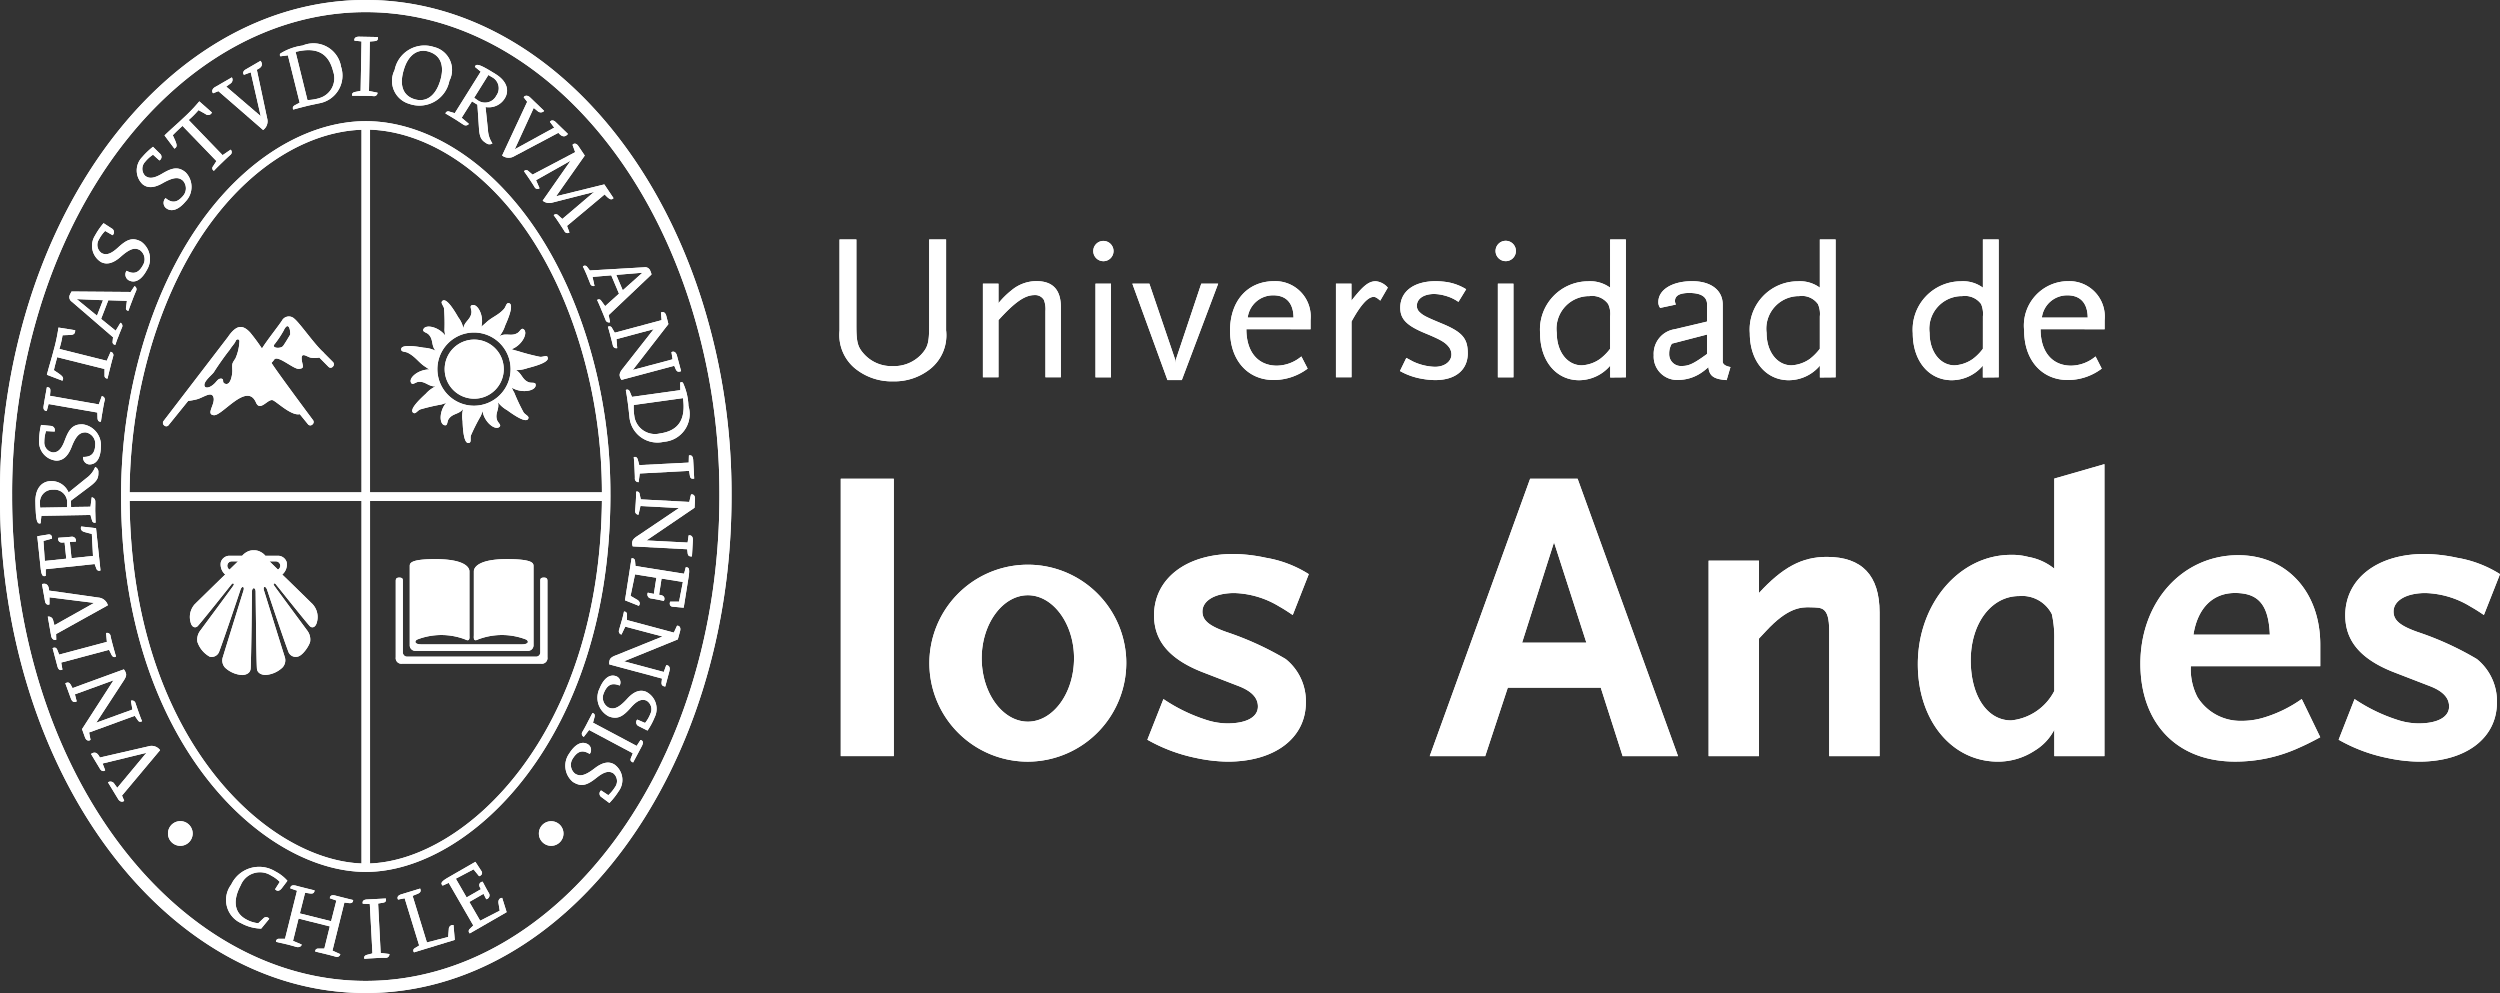 <svg xmlns="http://www.w3.org/2000/svg" width="157.065" height="62.387" viewBox="0 0 157.065 62.387"><rect x="0" y="0" width="157.065" height="62.387" fill="#333333" stroke="none"/><defs><style>.a{fill:#fff;}</style></defs><g transform="translate(-50 -16)"><g transform="translate(50 16)"><path class="a" d="M350.315,254.074l0-17.426h-3.332v17.426Z" transform="translate(-294.161 -206.571)"/><path class="a" d="M370.737,252.946a6.186,6.186,0,1,0-6.178,6.5,6.207,6.207,0,0,0,6.178-6.5m-3.276,0c0,2.2-1.319,3.988-2.9,3.988s-2.9-1.788-2.9-3.988c0-2.159,1.313-3.955,2.9-3.955s2.9,1.8,2.9,3.955" transform="translate(-299.984 -211.595)"/><path class="a" d="M396.516,247.583a7.28,7.28,0,0,0-2.689-1.027,10.162,10.162,0,0,0-2.039-.24c-2.983,0-4.993,1.563-4.993,3.858,0,1.635,1.007,2.8,3.176,3.617l2.11.815c.841.319,1.24.744,1.24,1.293,0,.662-.708,1.063-1.926,1.063a4.434,4.434,0,0,1-1.373-.24,10.486,10.486,0,0,1-2.637-1.29l-1.009,2.554a10.391,10.391,0,0,0,3.036,1.141,9.944,9.944,0,0,0,2.01.235c2.957,0,4.912-1.477,4.912-3.727a3.392,3.392,0,0,0-1.268-2.717,19.142,19.142,0,0,0-3.7-1.692c-1.107-.39-1.531-.734-1.531-1.291,0-.688.788-1.165,2.009-1.165a5.739,5.739,0,0,1,2.826.851c.241.132.521.314.838.529Z" transform="translate(-314.291 -211.512)"/><path class="a" d="M438.256,254.074l-6.309-17.426h-2.982l-6.307,17.426h3.485l1.419-4.3h5.84l1.375,4.3Zm-5.757-7.128H428.46l2.006-6.305Z" transform="translate(-332.833 -206.571)"/><path class="a" d="M469.232,259.207V250.18c0-2.319-1.1-3.488-3.317-3.488-1.567,0-2.781.662-4.261,2.27V246.93h-3.162v12.277h3.162v-7.385l.426-.455c1.367-1.48,2.19-1.537,2.853-1.507.628.027,1.133-.075,1.133,1.455v7.892Z" transform="translate(-351.146 -211.704)"/><path class="a" d="M497.1,253.116V234.774l-3.15.906v5.662a3.577,3.577,0,0,0-1.633-.74,3.98,3.98,0,0,0-1.08-.129c-3.249,0-5.86,3.06-5.86,6.867,0,3.534,2.133,6.123,5.039,6.123a4.191,4.191,0,0,0,2.3-.69,3.307,3.307,0,0,0,1.236-1.318v1.661Zm-3.15-4.09a3.436,3.436,0,0,1-2.713,1.848c-1.509,0-2.536-1.552-2.536-3.775,0-2.321,1.293-4.038,3.035-4.038a2.1,2.1,0,0,1,2.06,1.135,6.7,6.7,0,0,1,.153,1.58Z" transform="translate(-364.887 -205.613)"/><path class="a" d="M525.272,257.913l-1.163-2.4a8.141,8.141,0,0,1-2.352,1.158,4.773,4.773,0,0,1-1.449.215,3.18,3.18,0,0,1-2.744-1.482,3.786,3.786,0,0,1-.422-1.955h8.131V252.1c0-3.32-2.11-5.623-5.148-5.623-3.517,0-6.152,2.93-6.152,6.814,0,3.752,2.3,6.152,5.943,6.152a9.6,9.6,0,0,0,4.038-.876c.291-.127.739-.338,1.319-.656m-3.169-6.442h-4.8c.262-1.661,1.207-2.618,2.614-2.618,1.473,0,2.108.742,2.188,2.618" transform="translate(-379.5 -211.596)"/><path class="a" d="M549.583,247.583a7.3,7.3,0,0,0-2.692-1.027,10.179,10.179,0,0,0-2.04-.24c-2.984,0-4.99,1.563-4.99,3.858,0,1.635,1.007,2.8,3.175,3.617l2.109.815c.848.319,1.24.744,1.24,1.293,0,.662-.715,1.063-1.925,1.063a4.418,4.418,0,0,1-1.374-.24,10.594,10.594,0,0,1-2.64-1.29l-1,2.554a10.279,10.279,0,0,0,3.036,1.141,9.9,9.9,0,0,0,2.009.235c2.958,0,4.9-1.477,4.9-3.727a3.406,3.406,0,0,0-1.261-2.717,19.142,19.142,0,0,0-3.7-1.692c-1.108-.39-1.535-.734-1.535-1.291,0-.688.792-1.165,2.008-1.165a5.708,5.708,0,0,1,2.827.851c.236.132.529.314.841.529Z" transform="translate(-392.518 -211.512)"/><path class="a" d="M353.51,211.629V205.9h-1.063V211.3c0,1.067-.074,1.363-.49,1.819a2.345,2.345,0,0,1-1.8.738,2.316,2.316,0,0,1-1.783-.738c-.419-.456-.5-.752-.5-1.819V205.9h-1.059v5.733a2.728,2.728,0,0,0,1,2.388,3.649,3.649,0,0,0,2.364.792,3.609,3.609,0,0,0,2.351-.792,2.711,2.711,0,0,0,.983-2.388" transform="translate(-294.071 -190.855)"/><path class="a" d="M370.139,217.3v-4.4c0-1.1-.509-1.64-1.544-1.64a2.453,2.453,0,0,0-1.57.588,5.086,5.086,0,0,0-.806.8V211.42h-.978V217.3h.978V213.71c1.026-1.133,1.663-1.572,2.258-1.572a.631.631,0,0,1,.6.31,1.65,1.65,0,0,1,.093.69V217.3Z" transform="translate(-303.489 -193.598)"/><path class="a" d="M380.7,206.719a.636.636,0,1,0-.636.641.636.636,0,0,0,.636-.641m-.159,2.055h-.973v5.884h.973Z" transform="translate(-310.742 -190.951)"/><path class="a" d="M389.835,211.584h-1.061l-1.6,4.781-.019.228-.022-.243-1.621-4.767h-1.068l2.207,6.057h.9Z" transform="translate(-313.303 -193.762)"/><path class="a" d="M402.056,214.284v-.575a2.227,2.227,0,0,0-2.276-2.446c-1.674,0-2.782,1.234-2.782,3.109,0,1.853,1.107,3.1,2.744,3.1a3.566,3.566,0,0,0,2.13-.716l-.394-.764a2.453,2.453,0,0,1-1.531.58c-1.2,0-1.924-.867-1.924-2.293Zm-1.07-.732h-2.88a1.605,1.605,0,0,1,1.612-1.4c.808,0,1.259.487,1.269,1.4" transform="translate(-319.719 -193.598)"/><path class="a" d="M413.857,211.668a1.143,1.143,0,0,0-.755-.4c-.442,0-.8.287-1.529,1.222v-1.069H410.6V217.3h.978v-3.5c.555-1.018,1.022-1.549,1.39-1.549.119,0,.218.064.416.234Z" transform="translate(-326.668 -193.598)"/><path class="a" d="M423.09,215.783c0-.918-.346-1.324-1.6-1.846-1.063-.44-1.221-.527-1.455-.76a.525.525,0,0,1-.143-.367c0-.44.428-.742,1.094-.742a2.688,2.688,0,0,1,.675.105,2.649,2.649,0,0,1,.843.39l.485-.793a3.336,3.336,0,0,0-1.145-.439,4.974,4.974,0,0,0-.756-.067c-1.376,0-2.238.638-2.238,1.666,0,.711.392,1.115,1.537,1.594,1.051.433,1.323.6,1.559.934a.8.8,0,0,1,.119.406c0,.458-.444.78-1.036.78a3.473,3.473,0,0,1-1.354-.322c-.107-.053-.246-.134-.444-.238l-.4.823a4.251,4.251,0,0,0,1.391.49,4.827,4.827,0,0,0,.819.08c1.283,0,2.051-.639,2.051-1.694" transform="translate(-330.877 -193.598)"/><path class="a" d="M432.394,206.719a.639.639,0,0,0-1.278,0,.639.639,0,1,0,1.278,0m-.155,2.055h-.978v5.884h.978Z" transform="translate(-337.156 -190.951)"/><path class="a" d="M442.221,214.561V205.9h-.988v3.029a2.121,2.121,0,0,0-1.4-.4,3.032,3.032,0,0,0-3,3.26c0,1.746,1.013,2.953,2.457,2.953a2.588,2.588,0,0,0,1.947-.915v.743Zm-.988-1.793a3.213,3.213,0,0,1-.636.64,2.171,2.171,0,0,1-1.146.4c-.908,0-1.571-.855-1.571-2.037a2.049,2.049,0,0,1,2.051-2.313,1.239,1.239,0,0,1,1.18.5,1.44,1.44,0,0,1,.122.774Z" transform="translate(-340.075 -190.855)"/><path class="a" d="M456.258,216.658q-.448-.085-.487-.314v-3.611c0-.906-.745-1.469-1.917-1.469-1.259,0-2.127.538-2.127,1.312a.574.574,0,0,0,.116.366l.986-.21a.611.611,0,0,1-.059-.22c0-.339.291-.508.9-.508.759,0,1.119.251,1.119.728V213.8l-2.039.483a1.557,1.557,0,0,0-1.313,1.632A1.471,1.471,0,0,0,453,217.467a2.62,2.62,0,0,0,1.248-.34,3.308,3.308,0,0,0,.625-.468c.051.554.334.764,1.144.819Zm-1.47-.821c-.847.616-1.147.755-1.58.755a.737.737,0,0,1-.8-.767,1.168,1.168,0,0,1,.168-.637l2.213-.574Z" transform="translate(-347.54 -193.598)"/><path class="a" d="M469.171,214.561V205.9h-.991v3.029a2.115,2.115,0,0,0-1.4-.4,3.027,3.027,0,0,0-3,3.26c0,1.746,1.013,2.953,2.453,2.953a2.571,2.571,0,0,0,1.95-.915v.743Zm-.991-1.793a3.293,3.293,0,0,1-.632.64,2.207,2.207,0,0,1-1.148.4c-.9,0-1.566-.855-1.566-2.037a2.047,2.047,0,0,1,2.049-2.313,1.235,1.235,0,0,1,1.177.5,1.484,1.484,0,0,1,.12.774Z" transform="translate(-353.847 -190.855)"/><path class="a" d="M490.125,214.561V205.9h-.992v3.029a2.107,2.107,0,0,0-1.4-.4,3.033,3.033,0,0,0-3.005,3.26c0,1.746,1.014,2.953,2.458,2.953a2.57,2.57,0,0,0,1.944-.915v.743Zm-.992-1.793a3.039,3.039,0,0,1-.634.64,2.19,2.19,0,0,1-1.143.4c-.907,0-1.572-.855-1.572-2.037a2.049,2.049,0,0,1,2.052-2.313,1.255,1.255,0,0,1,1.186.5,1.572,1.572,0,0,1,.112.774Z" transform="translate(-364.556 -190.855)"/><path class="a" d="M504.092,214.284v-.575a2.224,2.224,0,0,0-2.266-2.446,2.79,2.79,0,0,0-2.789,3.109c0,1.853,1.111,3.1,2.745,3.1a3.533,3.533,0,0,0,2.128-.716l-.388-.764a2.435,2.435,0,0,1-1.528.58c-1.2,0-1.926-.867-1.926-2.293Zm-1.061-.732h-2.883a1.6,1.6,0,0,1,1.61-1.4c.81,0,1.262.487,1.273,1.4" transform="translate(-371.867 -193.598)"/><path class="a" d="M241.47,194.422a39.458,39.458,0,0,0-1.765,11.783v.121c0,17.041,10.145,30.434,22.217,30.434s22.22-13.393,22.22-30.434v-.121a39.4,39.4,0,0,0-1.785-11.846c-3.441-10.989-11.388-18.464-20.436-18.464s-17.02,7.5-20.452,18.526m-2.526,11.783a40.17,40.17,0,0,1,1.8-12.01c3.488-11.2,11.656-19.062,21.176-19.062s17.661,7.829,21.162,19a40.213,40.213,0,0,1,1.822,12.073v.121c0,17.228-10.29,31.194-22.984,31.194s-22.978-13.966-22.978-31.194Z" transform="translate(-238.944 -175.133)"/><path class="a" d="M278.744,182.189a1.756,1.756,0,0,0-2.41-1.3,3.535,3.535,0,0,0-1.394.5.127.127,0,0,0,0,.176l.47-.06.739,2.974-.3.16c-.124.066-.162.163-.1.272.118-.035.509-.139.78-.206.294-.077.674-.147.838-.186a1.769,1.769,0,0,0,1.37-2.331m-1.383,2.015a2.952,2.952,0,0,1-.716.113l-.746-3.026c1.334-.335,2.077.082,2.359,1.218a1.3,1.3,0,0,1-.9,1.694" transform="translate(-257.322 -178.028)"/><path class="a" d="M292.958,183.185a1.479,1.479,0,0,0-.971-2.118,1.912,1.912,0,0,0-2.472,1.447,1.5,1.5,0,0,0,.915,2.121,1.917,1.917,0,0,0,2.527-1.45m-.6.067c-.317.972-.938,1.306-1.615,1.086s-.976-.848-.623-1.926c.273-.846.851-1.28,1.567-1.049.833.271.953,1.035.672,1.889" transform="translate(-264.723 -178.112)"/><path class="a" d="M299.139,188.405a1.647,1.647,0,0,1-.281-.848l-.152-1.439a1.17,1.17,0,0,0,1.2-.53c.327-.516.125-1.107-.554-1.529-.829-.52-1.183-.686-1.282-.53-.014.024-.019.044-.03.067l.365.3-1.632,2.609-.343-.1a.178.178,0,0,0-.242.12c.213.121.359.211.559.332s.386.254.588.38a.242.242,0,0,0,.324-.06l-.454-.382.65-1.033.341.212.1,1.515c.044.569.171.726.453.9a.328.328,0,0,0,.387.017m.247-3a.793.793,0,0,1-1.2.266c-.06-.038-.127-.087-.193-.135l.892-1.43c.082.042.161.094.228.133a.785.785,0,0,1,.272,1.166" transform="translate(-268.202 -179.395)"/><path class="a" d="M259.6,195.613c-.475-.4-.871-.293-1.477.066-.465.275-.805.364-1.083.136a.634.634,0,0,1,0-.869,2.1,2.1,0,0,1,.5-.452l.4.361a.259.259,0,0,0,.029-.43l-.431-.427a4.641,4.641,0,0,0-.68.647,1.2,1.2,0,0,0,.021,1.7c.307.256.714.251,1.255-.057.732-.417,1.028-.381,1.283-.165a.719.719,0,0,1,.017.949c-.363.433-.693.492-1.107.149a.428.428,0,0,0,.011.612c.37.31.84.088,1.247-.4a1.315,1.315,0,0,0,.008-1.824" transform="translate(-247.925 -184.775)"/><path class="a" d="M263.061,188.863l-.793-.7a10.421,10.421,0,0,1-1.039,1.081c-.341.329-.713.639-1.146,1.06l.623.83c.155-.1.186-.184.039-.527l-.143-.316c.172-.184.4-.394.609-.588l2.135,2.211-.22.341a.174.174,0,0,0,.062.27c.111-.127.334-.345.549-.55.185-.182.367-.348.479-.448a.215.215,0,0,0,.022-.33l-.506.346-2.132-2.209a5.655,5.655,0,0,0,.619-.622l.434.243a.254.254,0,0,0,.409-.1" transform="translate(-249.747 -181.795)"/><path class="a" d="M269.259,182.945l-.936.544c-.173.1-.192.243-.109.335l.425-.157.628,2.758-2.169-1.86.256-.184a.287.287,0,0,0,.1-.393l-1.063.613c-.159.092-.226.262-.116.383l.332-.133,2.81,2.441a.677.677,0,0,0,.251-.74l-.648-3.049c.329-.147.394-.327.237-.557" transform="translate(-252.886 -179.125)"/><path class="a" d="M285.791,183.367l-.541-.109.052-3.107.276-.024c.183-.013.251-.069.231-.258-1.085-.019-1.174-.022-1.174-.022-.214,0-.326.078-.3.248l.446.048-.057,3.107-.344.069c-.176.036-.217.132-.179.242.164-.008.432,0,.689,0s.473.008.631.019a.22.22,0,0,0,.266-.214" transform="translate(-262.068 -177.542)"/><path class="a" d="M307.6,189.834l-.778-.752c-.146-.137-.287-.114-.352-.007l.27.362-2.482,1.361,1.192-2.6.246.2a.286.286,0,0,0,.409-.01l-.884-.85c-.134-.127-.315-.146-.4-.008l.22.285-1.574,3.375a.675.675,0,0,0,.772.035L307,189.762c.228.27.417.29.6.071" transform="translate(-271.919 -181.419)"/><path class="a" d="M309.136,199.179l-.156-.418,2.365-1.977c.3.327.43.37.557.233l-.578-.862-3.029.746,1.8-2.559-.4-.594c-.125-.192-.286-.188-.367-.079l.167.46-2.679,1.41-.27-.228a.172.172,0,0,0-.266.02c.1.132.223.318.348.5s.23.35.313.484a.206.206,0,0,0,.314.081l-.22-.507,2.173-1.225-1.755,2.513a.652.652,0,0,0,.566.129l2.669-.681-2,1.7-.277-.247a.184.184,0,0,0-.265.013c.107.135.232.324.356.509s.225.346.309.475a.219.219,0,0,0,.325.1" transform="translate(-273.358 -184.569)"/><path class="a" d="M250.637,271.479l.558.926c.1.175.247.187.332.1l-.163-.424,2.753-.669-1.831,2.2-.182-.252a.283.283,0,0,0-.4-.095l.637,1.048c.091.16.264.22.381.111l-.138-.327,2.392-2.855a.667.667,0,0,0-.739-.235l-3.043.7c-.152-.319-.333-.382-.558-.221" transform="translate(-244.92 -224.114)"/><path class="a" d="M247.343,262.027l.347.949c.073.2.209.276.364.179l-.113-.442,2.428-.883L248.39,264.9l.184.51c.082.232.253.244.349.16l-.09-.46,2.868-1.047.2.283a.166.166,0,0,0,.259.048c-.068-.142-.141-.347-.215-.555s-.149-.427-.2-.581a.216.216,0,0,0-.285-.14l.095.552-2.276.829,1.729-2.65c.156-.238.178-.363.132-.478a.651.651,0,0,0-.124-.225l-3.223,1.176-.108-.2c-.088-.158-.177-.187-.347-.1" transform="translate(-243.236 -219.091)"/><path class="a" d="M249.062,256.478l.051.549-3,.8-.1-.257c-.064-.17-.139-.22-.311-.152.28,1.055.3,1.134.3,1.134.056.211.16.294.318.216l-.079-.442,3.008-.8.156.316c.086.157.188.168.281.1-.052-.153-.121-.409-.19-.662s-.121-.456-.152-.608a.219.219,0,0,0-.284-.2" transform="translate(-242.397 -216.7)"/><path class="a" d="M244.34,250.166l.189,1.07c.035.2.167.256.279.208l0-.448,2.808.352-2.492,1.4-.084-.306a.29.29,0,0,0-.336-.23l.212,1.208c.034.182.169.3.32.242l-.009-.359,3.252-1.806a.675.675,0,0,0-.6-.484l-3.092-.438c-.024-.356-.168-.481-.441-.411" transform="translate(-241.702 -213.47)"/><path class="a" d="M246.493,242.786c-.057.155,0,.294.236.354l.433.117.073,1.378-1.349.141-.106-1.021.377-.02a.248.248,0,0,0-.276-.306c-.256.028-.472.042-.819.064a.23.23,0,0,0,.05.241c.087.07.154.07.337.047l.107,1.027-1.348.142-.087-1.257.534-.145c.025-.149-.057-.29-.229-.261l-.692.112.207,1.954c.057.559.152.585.324.533l0-.418,3.074-.324.113.3a.178.178,0,0,0,.253.1l-.28-2.653Z" transform="translate(-241.392 -209.708)"/><path class="a" d="M247.252,235.125a1.559,1.559,0,0,1-.547.7l-1.127.91a1.165,1.165,0,0,0-1.1-.718c-.612.01-1,.5-.984,1.3.02.979.069,1.368.257,1.364a.283.283,0,0,0,.069-.012l.049-.469,3.082-.054.1.347a.174.174,0,0,0,.227.134c-.014-.245-.014-.417-.022-.652s.008-.459,0-.693a.257.257,0,0,0-.224-.246l-.079.593-1.22.018-.006-.4,1.209-.909c.455-.344.52-.537.514-.872a.33.33,0,0,0-.2-.334m-2.641,1.427a.8.8,0,0,1,.879.866c0,.071,0,.151-.008.234l-1.688.029c-.006-.093-.011-.185-.011-.26a.786.786,0,0,1,.829-.869" transform="translate(-241.269 -205.793)"/><path class="a" d="M246.7,229.659c-.623-.016-.858.319-1.11.982-.185.507-.394.792-.754.782a.626.626,0,0,1-.54-.674,2.16,2.16,0,0,1,.107-.666l.541.028a.267.267,0,0,0-.254-.355l-.6-.061a4.434,4.434,0,0,0-.119.936,1.192,1.192,0,0,0,1.081,1.308c.405,0,.718-.256.949-.836.3-.785.554-.939.89-.939a.718.718,0,0,1,.606.731c-.01.568-.223.819-.762.813a.424.424,0,0,0,.394.469c.486,0,.708-.466.72-1.093a1.324,1.324,0,0,0-1.145-1.426" transform="translate(-241.512 -202.999)"/><path class="a" d="M248.191,225.45l-.186.516-3.066-.541.022-.275c.012-.179-.028-.262-.218-.266-.194,1.072-.2,1.156-.2,1.156-.04.212.021.336.194.332l.113-.431,3.064.535.011.357c.013.176.1.233.215.214.019-.167.064-.431.107-.683s.082-.467.117-.618a.213.213,0,0,0-.171-.3" transform="translate(-241.798 -200.558)"/><path class="a" d="M246.739,217.39l-1.042-.168a11.2,11.2,0,0,1-.313,1.466c-.115.461-.267.923-.415,1.5l.977.373c.081-.16.061-.25-.252-.465l-.285-.194c.048-.248.137-.546.206-.818l2.976.742,0,.407a.173.173,0,0,0,.192.191c.032-.168.108-.465.181-.755.061-.254.129-.49.167-.633a.213.213,0,0,0-.156-.291l-.246.564-2.977-.744a5.94,5.94,0,0,0,.2-.859l.495-.02c.208-.009.3-.081.3-.3" transform="translate(-242.023 -196.643)"/><path class="a" d="M251.954,211.891l-.249.372-3.712-.03c-.041.081-.071.135-.106.211a.343.343,0,0,0,.127.431l2.586,2.23-.028.3a.168.168,0,0,0,.177.175,5.024,5.024,0,0,1,.184-.511c.077-.21.167-.421.229-.574a.222.222,0,0,0-.094-.3l-.3.5-.918-.74.454-1.172,1.169.038-.059.441a.154.154,0,0,0,.158.181c.043-.148.131-.379.221-.609.092-.255.192-.486.255-.639a.217.217,0,0,0-.1-.3m-1.978.884-.378.975-1.274-1.044Z" transform="translate(-243.499 -193.919)"/><path class="a" d="M253.849,204.962c-.548-.291-.907-.1-1.427.376-.4.366-.715.523-1.034.354a.63.63,0,0,1-.176-.848,2.206,2.206,0,0,1,.394-.546l.469.269a.261.261,0,0,0-.06-.427l-.508-.329a4.625,4.625,0,0,0-.534.775,1.2,1.2,0,0,0,.369,1.663c.36.188.76.093,1.228-.316.628-.562.923-.59,1.218-.431a.706.706,0,0,1,.206.925c-.264.5-.57.626-1.043.376a.418.418,0,0,0,.136.594c.428.231.846-.086,1.136-.639a1.329,1.329,0,0,0-.374-1.8" transform="translate(-245.001 -189.79)"/><path class="a" d="M315.547,212.82l-.087-.443,2.691-2.552a.885.885,0,0,0-.076-.227.341.341,0,0,0-.383-.225l-3.413.2-.186-.244a.175.175,0,0,0-.253-.007c.071.136.154.323.231.5.083.206.169.42.228.569a.213.213,0,0,0,.271.151l-.125-.565,1.178-.1.486,1.153-.868.784-.266-.359a.16.16,0,0,0-.24-.023c.075.147.17.368.263.6.111.255.2.485.266.641a.22.22,0,0,0,.282.153m.8-2.008-.411-.968,1.648-.136Z" transform="translate(-277.22 -192.58)"/><path class="a" d="M321.655,218.939l-.261-.978c-.059-.207-.188-.292-.343-.212l.072.45-2.5.668,2.236-2.882-.136-.528c-.069-.238-.231-.263-.332-.192l.042.473-2.943.79-.177-.3a.17.17,0,0,0-.255-.068c.051.147.107.355.162.571s.113.437.151.6a.22.22,0,0,0,.272.164l-.047-.564,2.341-.627-1.957,2.493c-.175.225-.2.342-.175.465a.669.669,0,0,0,.107.229l3.314-.885.09.209c.076.16.161.2.337.127" transform="translate(-278.866 -195.625)"/><path class="a" d="M321.75,227.985a1.749,1.749,0,0,0,1.545-2.256,3.773,3.773,0,0,0-.344-1.445.121.121,0,0,0-.176-.013l.01.47-3.039.423-.128-.309c-.049-.131-.144-.181-.259-.123.025.117.087.515.124.794.042.3.079.685.1.85a1.763,1.763,0,0,0,2.168,1.609M319.9,226.4a3.405,3.405,0,0,1-.042-.728l3.094-.429c.192,1.367-.3,2.055-1.455,2.221a1.314,1.314,0,0,1-1.6-1.064" transform="translate(-280.042 -200.23)"/><path class="a" d="M320.685,235.324l.07-.544,3.1-.164.045.272c.025.183.09.245.275.211-.057-1.084-.063-1.173-.063-1.173-.016-.216-.1-.321-.268-.277l-.012.448-3.107.158-.09-.34c-.05-.169-.151-.2-.258-.159.022.166.038.434.049.69s.023.473.022.626a.225.225,0,0,0,.237.253" transform="translate(-280.562 -205.033)"/><path class="a" d="M323.93,242.364l.056-1.009c.012-.218-.084-.334-.263-.31l-.066.453-2.587-.133,3.023-2.055.029-.54c.012-.252-.138-.327-.252-.288l-.107.464-3.047-.161-.074-.339a.165.165,0,0,0-.218-.144c0,.156-.008.37-.02.594s-.03.448-.042.61a.216.216,0,0,0,.208.242l.125-.547,2.42.128-2.625,1.768c-.236.157-.3.261-.313.386a.591.591,0,0,0,.032.254l3.423.181.026.223c.017.178.086.237.273.226" transform="translate(-280.457 -207.411)"/><path class="a" d="M320.131,249.855c.094-.138.075-.284-.137-.4l-.384-.225.28-1.353,1.342.215-.159,1.014-.377-.078a.251.251,0,0,0,.193.363c.251.039.466.081.809.154a.25.25,0,0,0,.012-.248c-.066-.087-.133-.108-.309-.139l.156-1.015,1.34.212-.24,1.237H322.1c-.06.14-.021.3.148.316l.7.064.309-1.939c.087-.554,0-.6-.178-.6l-.107.405-3.053-.486-.028-.316a.181.181,0,0,0-.219-.167l-.412,2.638Z" transform="translate(-279.994 -211.793)"/><path class="a" d="M320.751,258.413l.261-.974c.051-.211-.014-.349-.2-.359l-.157.427-2.5-.67,3.382-1.377.143-.521c.064-.247-.067-.353-.192-.335l-.2.43-2.945-.788V253.9a.169.169,0,0,0-.189-.186c-.027.152-.08.364-.141.576s-.125.431-.171.594a.218.218,0,0,0,.154.274l.24-.5,2.342.621-2.938,1.186c-.265.1-.354.192-.388.313a.632.632,0,0,0-.02.252l3.312.891-.025.221c-.019.178.039.251.228.28" transform="translate(-278.953 -215.29)"/><path class="a" d="M316.428,264.5c.571.23.911.007,1.385-.526.351-.406.654-.593.99-.463a.632.632,0,0,1,.259.827,2.173,2.173,0,0,1-.336.583l-.493-.212a.261.261,0,0,0,.1.415l.545.275a4.438,4.438,0,0,0,.446-.829,1.2,1.2,0,0,0-.541-1.611c-.376-.15-.763-.019-1.178.441-.569.624-.864.679-1.176.552a.711.711,0,0,1-.3-.9c.211-.524.5-.685,1-.482a.417.417,0,0,0-.2-.577c-.45-.18-.822.177-1.06.757a1.318,1.318,0,0,0,.556,1.746" transform="translate(-278.198 -219.5)"/><path class="a" d="M313.828,268.253l.334-.433,2.745,1.463-.1.255c-.074.167-.056.254.12.323.513-.959.552-1.037.552-1.037.1-.2.086-.327-.085-.376l-.243.374-2.744-1.459.092-.34c.049-.171-.017-.249-.13-.264-.071.15-.2.383-.314.608s-.224.421-.3.552a.215.215,0,0,0,.075.334" transform="translate(-277.151 -221.959)"/><path class="a" d="M312.1,273.054c.532.332.9.164,1.456-.275.421-.335.747-.475,1.053-.282a.631.631,0,0,1,.115.859,2.423,2.423,0,0,1-.427.517l-.455-.3a.26.26,0,0,0,.035.428l.486.362a4.547,4.547,0,0,0,.582-.737,1.192,1.192,0,0,0-.258-1.677c-.341-.218-.743-.151-1.238.228-.664.516-.962.52-1.248.339a.711.711,0,0,1-.143-.934c.3-.479.614-.583,1.07-.3a.42.42,0,0,0-.1-.6c-.409-.257-.844.03-1.179.562a1.323,1.323,0,0,0,.246,1.814" transform="translate(-276.079 -223.914)"/><path class="a" d="M270.728,289.786a.233.233,0,0,0-.373-.02l-.316.3a1.973,1.973,0,0,1-.757-.241c-.655-.351-.928-1.052-.344-2.151a1.3,1.3,0,0,1,1.916-.6,2.05,2.05,0,0,1,.535.394l-.294.463c.123.133.267.129.421-.066l.353-.466a2.578,2.578,0,0,0-.756-.586,1.937,1.937,0,0,0-2.773.822,1.6,1.6,0,0,0,.628,2.431,2.738,2.738,0,0,0,1.253.337Z" transform="translate(-253.812 -232.062)"/><path class="a" d="M278.462,293.225l-.5-.227.751-3.022.251.034c.179.019.277,0,.3-.186-1.058-.265-1.124-.285-1.124-.285-.208-.05-.33,0-.341.168l.411.144-.331,1.3-1.965-.49.329-1.3.291.044c.179.024.281,0,.307-.19-1.061-.261-1.182-.3-1.182-.3-.211-.047-.335,0-.342.172l.42.146-.754,3.023-.39,0a.167.167,0,0,0-.172.193l.711.162c.248.065.423.114.555.153s.3.009.346-.143l-.548-.235.348-1.4,1.965.492-.345,1.394h-.383c-.14,0-.2.093-.183.189.178.038.458.106.732.174.208.051.407.106.55.146a.218.218,0,0,0,.287-.156" transform="translate(-257.076 -233.275)"/><path class="a" d="M287.221,294.073l-.549-.068-.161-3.105.271-.046c.183-.023.247-.084.216-.27l-1.176.061c-.217.009-.319.1-.273.266l.441.022.165,3.1-.343.09c-.171.05-.2.149-.159.253.164-.023.431-.033.688-.048s.471-.024.626-.019a.225.225,0,0,0,.254-.237" transform="translate(-262.756 -234.135)"/><path class="a" d="M293.546,291.6a.253.253,0,0,0-.295.255l-.04.492-1.336.346-.9-2.929.314-.127c.167-.07.234-.153.162-.33l-1.184.362c-.207.065-.285.177-.206.329l.416-.082.912,2.967-.285.176a.162.162,0,0,0-.036.254l2.558-.782Z" transform="translate(-265.054 -233.482)"/><path class="a" d="M299.49,288.136c-.163.014-.267.122-.225.365l.072.44-1.228.63-.682-1.18.891-.511.173.341a.252.252,0,0,0,.167-.378c-.131-.221-.232-.413-.394-.723a.229.229,0,0,0-.2.144c-.03.106,0,.168.092.327l-.9.517-.679-1.178,1.115-.587.35.432c.147-.042.242-.176.147-.318l-.382-.586-1.7.98c-.493.285-.476.378-.357.515l.382-.174,1.545,2.677-.23.226a.179.179,0,0,0,.009.272l2.315-1.335Z" transform="translate(-267.941 -231.726)"/><path class="a" d="M260.529,281.426a.775.775,0,1,1,.774.772.774.774,0,0,1-.774-.772" transform="translate(-249.975 -229.059)"/><path class="a" d="M308.188,281.426a.772.772,0,1,1,.773.772.773.773,0,0,1-.773-.772" transform="translate(-274.332 -229.059)"/><path class="a" d="M285.245,214.16a32.6,32.6,0,0,0-1.466-9.788C280.843,195,274.8,190.7,269.878,190.7s-10.992,4.321-13.913,13.726a33.336,33.336,0,0,0-1.459,9.856c0,15.324,8.862,23.584,15.373,23.584s15.367-8.382,15.367-23.7m-15.634-.147H255.039a32.913,32.913,0,0,1,1.432-9.431c2.828-9.1,8.557-13.194,13.14-13.348Zm0,23.317c-6.042-.227-14.469-8-14.572-22.778h14.572Zm.533-22.778h14.568c-.146,14.7-8.549,22.551-14.568,22.778Zm14.568-.538H270.144V191.234c4.573.154,10.285,4.236,13.124,13.3a31.891,31.891,0,0,1,1.445,9.48" transform="translate(-246.897 -183.088)"/><path class="a" d="M294.567,254.32h4.067a.268.268,0,0,0,.251-.266v-4.489c0-.116,0-.213.228-.213.205,0,.218.109.218.213v4.794a.352.352,0,0,1-.4.4h-8.728a.352.352,0,0,1-.4-.4v-4.794c0-.1.012-.213.216-.213.228,0,.228.1.228.213v4.489a.273.273,0,0,0,.256.266Z" transform="translate(-264.939 -213.063)"/><path class="a" d="M295.484,252.331h3.145c.478,0,.448-.221.264-.31a4.206,4.206,0,0,0-3.011,0c-.314.168-.26-.144-.26-.269v-4.011c0-.221.255-.846,2.515-.76,1.219.048,1.233.275,1.233.439v4.943a.351.351,0,0,1-.374.375h-7.028a.351.351,0,0,1-.373-.375v-4.943c0-.164.011-.4,1.233-.439,2.263-.074,2.516.539,2.516.76v4.011c0,.126.051.438-.261.269a4.2,4.2,0,0,0-3.008,0c-.187.088-.218.31.264.31Z" transform="translate(-265.852 -211.847)"/><path class="a" d="M299.693,217.28c-.08-.11-.284.013-.466,0a13.37,13.37,0,0,1-1.4-.364,3.672,3.672,0,0,1-.4-.118c.681-.246,1.093-1.085.73-1.27-.122-.061-.207.169-.354.254-.4.243-.741-.041-1.145.209a1.947,1.947,0,0,0,.369-.677c.225-.5.586-1.4.205-1.41-.132-.006-.16.232-.277.366-.362.406-.759.507-1.126.859-.111.1-.231.2-.3.261.2-.7-.257-1.53-.616-1.344-.121.063.014.266,0,.437-.038.455-.453.57-.509,1.008a1.771,1.771,0,0,0-.324-.7c-.278-.486-.784-1.3-1.018-1-.085.109.09.27.128.442a12.407,12.407,0,0,1,.028,1.387c.013.1.026.212.044.318-.42-.561-1.29-.738-1.38-.354-.024.136.214.162.336.285.321.319.149.707.45,1.032a1.892,1.892,0,0,0-.748-.195c-.547-.1-1.5-.234-1.417.136.028.137.26.1.422.187.478.247.675.609,1.079.868.086.057.177.121.268.176-.7-.012-1.379.564-1.129.867.09.106.26-.068.43-.09.453-.055.651.323,1.091.28a1.983,1.983,0,0,0-.62.467c-.413.378-1.1,1.039-.762,1.21.12.061.242-.146.4-.222a12.223,12.223,0,0,1,1.348-.315c.1-.033.208-.066.3-.106-.464.525-.456,1.411-.057,1.414.135.005.112-.237.2-.381.248-.385.663-.29.918-.654a1.857,1.857,0,0,0-.036.773c.019.555.084,1.513.431,1.359.123-.054.043-.28.089-.454a12.33,12.33,0,0,1,.625-1.236,1.848,1.848,0,0,0,.107-.313c.1.717.837,1.293,1.089.977.083-.1-.123-.237-.176-.4-.152-.427.179-.7.048-1.129a1.915,1.915,0,0,0,.588.51c.45.329,1.242.866,1.334.5.035-.134-.194-.209-.3-.356a11.538,11.538,0,0,1-.589-1.246,1.54,1.54,0,0,1-.151-.314c.631.392,1.577.2,1.491-.213-.025-.141-.266-.063-.431-.126-.421-.158-.432-.574-.813-.762a2.148,2.148,0,0,0,.74-.128c.537-.137,1.459-.4,1.24-.706m-2.306.775a2.3,2.3,0,1,1-2.3-2.305,2.3,2.3,0,0,1,2.3,2.305" transform="translate(-265.292 -194.859)"/><path class="a" d="M296.082,220.637a1.856,1.856,0,1,1,1.855,1.852,1.853,1.853,0,0,1-1.855-1.852" transform="translate(-268.145 -197.441)"/><path class="a" d="M265.83,247.062l.538-.521h-.4a.278.278,0,0,0-.275.279.293.293,0,0,0,.142.243m3.04,0a.3.3,0,0,0,.148-.243.283.283,0,0,0-.283-.279h-.4Zm-1.529-1.212a.777.777,0,0,1,.437.1.88.88,0,0,1,.3.241h.829a.573.573,0,0,1,.51.4.83.83,0,0,1-.28.78c.174.155,1.719,1.673,1.9,1.85a1.193,1.193,0,0,1,.273,1.164c-.072.274-.261.37-.418.245-.123-.1-2.153-2.648-2.153-2.648s-.065-.085-.115-.047-.023.078.01.135,2.1,2.853,2.1,2.853a.924.924,0,0,1,.156.674c-.069.26-.452.846-.772.927a.49.49,0,0,1-.587-.288c-.37-.974-1.343-3.911-1.343-3.911s-.068-.2-.164-.177-.035.217-.035.217,1.167,3.745,1.3,4.159a.665.665,0,0,1-.137.687,1.716,1.716,0,0,1-1.064.467c-.073,0-.506-.022-.539-.4-.039-.518-.081-4.861-.081-4.861s-.011-.19-.116-.19-.116.192-.116.192-.042,4.34-.083,4.858c-.029.383-.464.406-.537.406a1.747,1.747,0,0,1-1.068-.464.666.666,0,0,1-.132-.685c.123-.42,1.291-4.165,1.291-4.165s.061-.193-.036-.217-.16.183-.16.183-.978,2.936-1.343,3.9a.5.5,0,0,1-.587.294,1.673,1.673,0,0,1-.773-.933.926.926,0,0,1,.158-.672s2.071-2.795,2.1-2.854.06-.1.006-.137-.118.047-.118.047-2.023,2.55-2.149,2.648c-.16.124-.351.028-.419-.246a1.2,1.2,0,0,1,.273-1.164c.185-.177,1.724-1.691,1.9-1.85a.827.827,0,0,1-.277-.778.579.579,0,0,1,.508-.4h.833a1,1,0,0,1,.3-.241.777.777,0,0,1,.424-.1" transform="translate(-251.412 -211.274)"/><path class="a" d="M267.468,216.681a6.5,6.5,0,0,1-.566.85c-.245.259.372.322.532.117.141-.192.445-.714.445-.714s.013-.407-.123-.51-.288.257-.288.257m1.837,5.622a.2.2,0,0,1-.039.287.184.184,0,0,1-.28-.031l-.507-.623c-.511.123-1.39-.727-1.676-.868-.305-.157-.809.755-1.077.133-.565-1.306-2.112.844-2.642.8s.095-.684-.023-1.113-.623,0-1.053.116a4.32,4.32,0,0,1-.543.1l-1.225,1.517a.18.18,0,0,1-.275.025.194.194,0,0,1-.04-.283l4.052-5.289a2.341,2.341,0,0,1,.24-.308c.342-.36.677-.47,1.149.047a12.354,12.354,0,0,1,.737,1c.3-.493,1.05-1.432,1.256-1.754a.493.493,0,0,1,.787-.111c.339.277,1.233,1.563,1.772,2.061a.315.315,0,0,1,.08.085l.569.572a.2.2,0,0,1-.014.288.179.179,0,0,1-.276,0l-.57-.576a1.448,1.448,0,0,1-.556.005c-.259-.066-.682-.452-.52.308.051.254.121.368-.207.4s-1.332-.893-1.549-.586a1.472,1.472,0,0,1-.176.208c.315.518,2.605,3.591,2.605,3.591m-5.063-3.116c-.01-.429-.04-.4.195-.751a2.935,2.935,0,0,0,.25-1.035c.038-.194-.184-.24-.25-.026-.077.156-.251.328-.347.5-.313.381-.823,1.121-1,1.41-.113.18-.68.59-.595.879.048.16.34.148.666-.192.178-.205.225-.262.371-.27.252.029,0,.26.288.332.316.084.427-.576.423-.842" transform="translate(-249.645 -195.916)"/></g><g transform="translate(50 16)"><path class="a" d="M350.315,254.074l0-17.426h-3.332v17.426Z" transform="translate(-294.161 -206.571)"/><path class="a" d="M370.737,252.946a6.186,6.186,0,1,0-6.178,6.5,6.207,6.207,0,0,0,6.178-6.5m-3.276,0c0,2.2-1.319,3.988-2.9,3.988s-2.9-1.788-2.9-3.988c0-2.159,1.313-3.955,2.9-3.955s2.9,1.8,2.9,3.955" transform="translate(-299.984 -211.595)"/><path class="a" d="M396.516,247.583a7.28,7.28,0,0,0-2.689-1.027,10.162,10.162,0,0,0-2.039-.24c-2.983,0-4.993,1.563-4.993,3.858,0,1.635,1.007,2.8,3.176,3.617l2.11.815c.841.319,1.24.744,1.24,1.293,0,.662-.708,1.063-1.926,1.063a4.434,4.434,0,0,1-1.373-.24,10.486,10.486,0,0,1-2.637-1.29l-1.009,2.554a10.391,10.391,0,0,0,3.036,1.141,9.944,9.944,0,0,0,2.01.235c2.957,0,4.912-1.477,4.912-3.727a3.392,3.392,0,0,0-1.268-2.717,19.142,19.142,0,0,0-3.7-1.692c-1.107-.39-1.531-.734-1.531-1.291,0-.688.788-1.165,2.009-1.165a5.739,5.739,0,0,1,2.826.851c.241.132.521.314.838.529Z" transform="translate(-314.291 -211.512)"/><path class="a" d="M438.256,254.074l-6.309-17.426h-2.982l-6.307,17.426h3.485l1.419-4.3h5.84l1.375,4.3Zm-5.757-7.128H428.46l2.006-6.305Z" transform="translate(-332.833 -206.571)"/><path class="a" d="M469.232,259.207V250.18c0-2.319-1.1-3.488-3.317-3.488-1.567,0-2.781.662-4.261,2.27V246.93h-3.162v12.277h3.162v-7.385l.426-.455c1.367-1.48,2.19-1.537,2.853-1.507.628.027,1.133-.075,1.133,1.455v7.892Z" transform="translate(-351.146 -211.704)"/><path class="a" d="M497.1,253.116V234.774l-3.15.906v5.662a3.577,3.577,0,0,0-1.633-.74,3.98,3.98,0,0,0-1.08-.129c-3.249,0-5.86,3.06-5.86,6.867,0,3.534,2.133,6.123,5.039,6.123a4.191,4.191,0,0,0,2.3-.69,3.307,3.307,0,0,0,1.236-1.318v1.661Zm-3.15-4.09a3.436,3.436,0,0,1-2.713,1.848c-1.509,0-2.536-1.552-2.536-3.775,0-2.321,1.293-4.038,3.035-4.038a2.1,2.1,0,0,1,2.06,1.135,6.7,6.7,0,0,1,.153,1.58Z" transform="translate(-364.887 -205.613)"/><path class="a" d="M525.272,257.913l-1.163-2.4a8.141,8.141,0,0,1-2.352,1.158,4.773,4.773,0,0,1-1.449.215,3.18,3.18,0,0,1-2.744-1.482,3.786,3.786,0,0,1-.422-1.955h8.131V252.1c0-3.32-2.11-5.623-5.148-5.623-3.517,0-6.152,2.93-6.152,6.814,0,3.752,2.3,6.152,5.943,6.152a9.6,9.6,0,0,0,4.038-.876c.291-.127.739-.338,1.319-.656m-3.169-6.442h-4.8c.262-1.661,1.207-2.618,2.614-2.618,1.473,0,2.108.742,2.188,2.618" transform="translate(-379.5 -211.596)"/><path class="a" d="M549.583,247.583a7.3,7.3,0,0,0-2.692-1.027,10.179,10.179,0,0,0-2.04-.24c-2.984,0-4.99,1.563-4.99,3.858,0,1.635,1.007,2.8,3.175,3.617l2.109.815c.848.319,1.24.744,1.24,1.293,0,.662-.715,1.063-1.925,1.063a4.418,4.418,0,0,1-1.374-.24,10.594,10.594,0,0,1-2.64-1.29l-1,2.554a10.279,10.279,0,0,0,3.036,1.141,9.9,9.9,0,0,0,2.009.235c2.958,0,4.9-1.477,4.9-3.727a3.406,3.406,0,0,0-1.261-2.717,19.142,19.142,0,0,0-3.7-1.692c-1.108-.39-1.535-.734-1.535-1.291,0-.688.792-1.165,2.008-1.165a5.708,5.708,0,0,1,2.827.851c.236.132.529.314.841.529Z" transform="translate(-392.518 -211.512)"/><path class="a" d="M353.51,211.629V205.9h-1.063V211.3c0,1.067-.074,1.363-.49,1.819a2.345,2.345,0,0,1-1.8.738,2.316,2.316,0,0,1-1.783-.738c-.419-.456-.5-.752-.5-1.819V205.9h-1.059v5.733a2.728,2.728,0,0,0,1,2.388,3.649,3.649,0,0,0,2.364.792,3.609,3.609,0,0,0,2.351-.792,2.711,2.711,0,0,0,.983-2.388" transform="translate(-294.071 -190.855)"/><path class="a" d="M370.139,217.3v-4.4c0-1.1-.509-1.64-1.544-1.64a2.453,2.453,0,0,0-1.57.588,5.086,5.086,0,0,0-.806.8V211.42h-.978V217.3h.978V213.71c1.026-1.133,1.663-1.572,2.258-1.572a.631.631,0,0,1,.6.31,1.65,1.65,0,0,1,.093.69V217.3Z" transform="translate(-303.489 -193.598)"/><path class="a" d="M380.7,206.719a.636.636,0,1,0-.636.641.636.636,0,0,0,.636-.641m-.159,2.055h-.973v5.884h.973Z" transform="translate(-310.742 -190.951)"/><path class="a" d="M389.835,211.584h-1.061l-1.6,4.781-.019.228-.022-.243-1.621-4.767h-1.068l2.207,6.057h.9Z" transform="translate(-313.303 -193.762)"/><path class="a" d="M402.056,214.284v-.575a2.227,2.227,0,0,0-2.276-2.446c-1.674,0-2.782,1.234-2.782,3.109,0,1.853,1.107,3.1,2.744,3.1a3.566,3.566,0,0,0,2.13-.716l-.394-.764a2.453,2.453,0,0,1-1.531.58c-1.2,0-1.924-.867-1.924-2.293Zm-1.07-.732h-2.88a1.605,1.605,0,0,1,1.612-1.4c.808,0,1.259.487,1.269,1.4" transform="translate(-319.719 -193.598)"/><path class="a" d="M413.857,211.668a1.143,1.143,0,0,0-.755-.4c-.442,0-.8.287-1.529,1.222v-1.069H410.6V217.3h.978v-3.5c.555-1.018,1.022-1.549,1.39-1.549.119,0,.218.064.416.234Z" transform="translate(-326.668 -193.598)"/><path class="a" d="M423.09,215.783c0-.918-.346-1.324-1.6-1.846-1.063-.44-1.221-.527-1.455-.76a.525.525,0,0,1-.143-.367c0-.44.428-.742,1.094-.742a2.688,2.688,0,0,1,.675.105,2.649,2.649,0,0,1,.843.39l.485-.793a3.336,3.336,0,0,0-1.145-.439,4.974,4.974,0,0,0-.756-.067c-1.376,0-2.238.638-2.238,1.666,0,.711.392,1.115,1.537,1.594,1.051.433,1.323.6,1.559.934a.8.8,0,0,1,.119.406c0,.458-.444.78-1.036.78a3.473,3.473,0,0,1-1.354-.322c-.107-.053-.246-.134-.444-.238l-.4.823a4.251,4.251,0,0,0,1.391.49,4.827,4.827,0,0,0,.819.08c1.283,0,2.051-.639,2.051-1.694" transform="translate(-330.877 -193.598)"/><path class="a" d="M432.394,206.719a.639.639,0,0,0-1.278,0,.639.639,0,1,0,1.278,0m-.155,2.055h-.978v5.884h.978Z" transform="translate(-337.156 -190.951)"/><path class="a" d="M442.221,214.561V205.9h-.988v3.029a2.121,2.121,0,0,0-1.4-.4,3.032,3.032,0,0,0-3,3.26c0,1.746,1.013,2.953,2.457,2.953a2.588,2.588,0,0,0,1.947-.915v.743Zm-.988-1.793a3.213,3.213,0,0,1-.636.64,2.171,2.171,0,0,1-1.146.4c-.908,0-1.571-.855-1.571-2.037a2.049,2.049,0,0,1,2.051-2.313,1.239,1.239,0,0,1,1.18.5,1.44,1.44,0,0,1,.122.774Z" transform="translate(-340.075 -190.855)"/><path class="a" d="M456.258,216.658q-.448-.085-.487-.314v-3.611c0-.906-.745-1.469-1.917-1.469-1.259,0-2.127.538-2.127,1.312a.574.574,0,0,0,.116.366l.986-.21a.611.611,0,0,1-.059-.22c0-.339.291-.508.9-.508.759,0,1.119.251,1.119.728V213.8l-2.039.483a1.557,1.557,0,0,0-1.313,1.632A1.471,1.471,0,0,0,453,217.467a2.62,2.62,0,0,0,1.248-.34,3.308,3.308,0,0,0,.625-.468c.051.554.334.764,1.144.819Zm-1.47-.821c-.847.616-1.147.755-1.58.755a.737.737,0,0,1-.8-.767,1.168,1.168,0,0,1,.168-.637l2.213-.574Z" transform="translate(-347.54 -193.598)"/><path class="a" d="M469.171,214.561V205.9h-.991v3.029a2.115,2.115,0,0,0-1.4-.4,3.027,3.027,0,0,0-3,3.26c0,1.746,1.013,2.953,2.453,2.953a2.571,2.571,0,0,0,1.95-.915v.743Zm-.991-1.793a3.293,3.293,0,0,1-.632.64,2.207,2.207,0,0,1-1.148.4c-.9,0-1.566-.855-1.566-2.037a2.047,2.047,0,0,1,2.049-2.313,1.235,1.235,0,0,1,1.177.5,1.484,1.484,0,0,1,.12.774Z" transform="translate(-353.847 -190.855)"/><path class="a" d="M490.125,214.561V205.9h-.992v3.029a2.107,2.107,0,0,0-1.4-.4,3.033,3.033,0,0,0-3.005,3.26c0,1.746,1.014,2.953,2.458,2.953a2.57,2.57,0,0,0,1.944-.915v.743Zm-.992-1.793a3.039,3.039,0,0,1-.634.64,2.19,2.19,0,0,1-1.143.4c-.907,0-1.572-.855-1.572-2.037a2.049,2.049,0,0,1,2.052-2.313,1.255,1.255,0,0,1,1.186.5,1.572,1.572,0,0,1,.112.774Z" transform="translate(-364.556 -190.855)"/><path class="a" d="M504.092,214.284v-.575a2.224,2.224,0,0,0-2.266-2.446,2.79,2.79,0,0,0-2.789,3.109c0,1.853,1.111,3.1,2.745,3.1a3.533,3.533,0,0,0,2.128-.716l-.388-.764a2.435,2.435,0,0,1-1.528.58c-1.2,0-1.926-.867-1.926-2.293Zm-1.061-.732h-2.883a1.6,1.6,0,0,1,1.61-1.4c.81,0,1.262.487,1.273,1.4" transform="translate(-371.867 -193.598)"/><path class="a" d="M241.47,194.422a39.458,39.458,0,0,0-1.765,11.783v.121c0,17.041,10.145,30.434,22.217,30.434s22.22-13.393,22.22-30.434v-.121a39.4,39.4,0,0,0-1.785-11.846c-3.441-10.989-11.388-18.464-20.436-18.464s-17.02,7.5-20.452,18.526m-2.526,11.783a40.17,40.17,0,0,1,1.8-12.01c3.488-11.2,11.656-19.062,21.176-19.062s17.661,7.829,21.162,19a40.213,40.213,0,0,1,1.822,12.073v.121c0,17.228-10.29,31.194-22.984,31.194s-22.978-13.966-22.978-31.194Z" transform="translate(-238.944 -175.133)"/><path class="a" d="M278.744,182.189a1.756,1.756,0,0,0-2.41-1.3,3.535,3.535,0,0,0-1.394.5.127.127,0,0,0,0,.176l.47-.06.739,2.974-.3.16c-.124.066-.162.163-.1.272.118-.035.509-.139.78-.206.294-.077.674-.147.838-.186a1.769,1.769,0,0,0,1.37-2.331m-1.383,2.015a2.952,2.952,0,0,1-.716.113l-.746-3.026c1.334-.335,2.077.082,2.359,1.218a1.3,1.3,0,0,1-.9,1.694" transform="translate(-257.322 -178.028)"/><path class="a" d="M292.958,183.185a1.479,1.479,0,0,0-.971-2.118,1.912,1.912,0,0,0-2.472,1.447,1.5,1.5,0,0,0,.915,2.121,1.917,1.917,0,0,0,2.527-1.45m-.6.067c-.317.972-.938,1.306-1.615,1.086s-.976-.848-.623-1.926c.273-.846.851-1.28,1.567-1.049.833.271.953,1.035.672,1.889" transform="translate(-264.723 -178.112)"/><path class="a" d="M299.139,188.405a1.647,1.647,0,0,1-.281-.848l-.152-1.439a1.17,1.17,0,0,0,1.2-.53c.327-.516.125-1.107-.554-1.529-.829-.52-1.183-.686-1.282-.53-.014.024-.019.044-.03.067l.365.3-1.632,2.609-.343-.1a.178.178,0,0,0-.242.12c.213.121.359.211.559.332s.386.254.588.38a.242.242,0,0,0,.324-.06l-.454-.382.65-1.033.341.212.1,1.515c.044.569.171.726.453.9a.328.328,0,0,0,.387.017m.247-3a.793.793,0,0,1-1.2.266c-.06-.038-.127-.087-.193-.135l.892-1.43c.082.042.161.094.228.133a.785.785,0,0,1,.272,1.166" transform="translate(-268.202 -179.395)"/><path class="a" d="M259.6,195.613c-.475-.4-.871-.293-1.477.066-.465.275-.805.364-1.083.136a.634.634,0,0,1,0-.869,2.1,2.1,0,0,1,.5-.452l.4.361a.259.259,0,0,0,.029-.43l-.431-.427a4.641,4.641,0,0,0-.68.647,1.2,1.2,0,0,0,.021,1.7c.307.256.714.251,1.255-.057.732-.417,1.028-.381,1.283-.165a.719.719,0,0,1,.017.949c-.363.433-.693.492-1.107.149a.428.428,0,0,0,.011.612c.37.31.84.088,1.247-.4a1.315,1.315,0,0,0,.008-1.824" transform="translate(-247.925 -184.775)"/><path class="a" d="M263.061,188.863l-.793-.7a10.421,10.421,0,0,1-1.039,1.081c-.341.329-.713.639-1.146,1.06l.623.83c.155-.1.186-.184.039-.527l-.143-.316c.172-.184.4-.394.609-.588l2.135,2.211-.22.341a.174.174,0,0,0,.062.27c.111-.127.334-.345.549-.55.185-.182.367-.348.479-.448a.215.215,0,0,0,.022-.33l-.506.346-2.132-2.209a5.655,5.655,0,0,0,.619-.622l.434.243a.254.254,0,0,0,.409-.1" transform="translate(-249.747 -181.795)"/><path class="a" d="M269.259,182.945l-.936.544c-.173.1-.192.243-.109.335l.425-.157.628,2.758-2.169-1.86.256-.184a.287.287,0,0,0,.1-.393l-1.063.613c-.159.092-.226.262-.116.383l.332-.133,2.81,2.441a.677.677,0,0,0,.251-.74l-.648-3.049c.329-.147.394-.327.237-.557" transform="translate(-252.886 -179.125)"/><path class="a" d="M285.791,183.367l-.541-.109.052-3.107.276-.024c.183-.013.251-.069.231-.258-1.085-.019-1.174-.022-1.174-.022-.214,0-.326.078-.3.248l.446.048-.057,3.107-.344.069c-.176.036-.217.132-.179.242.164-.008.432,0,.689,0s.473.008.631.019a.22.22,0,0,0,.266-.214" transform="translate(-262.068 -177.542)"/><path class="a" d="M307.6,189.834l-.778-.752c-.146-.137-.287-.114-.352-.007l.27.362-2.482,1.361,1.192-2.6.246.2a.286.286,0,0,0,.409-.01l-.884-.85c-.134-.127-.315-.146-.4-.008l.22.285-1.574,3.375a.675.675,0,0,0,.772.035L307,189.762c.228.27.417.29.6.071" transform="translate(-271.919 -181.419)"/><path class="a" d="M309.136,199.179l-.156-.418,2.365-1.977c.3.327.43.37.557.233l-.578-.862-3.029.746,1.8-2.559-.4-.594c-.125-.192-.286-.188-.367-.079l.167.46-2.679,1.41-.27-.228a.172.172,0,0,0-.266.02c.1.132.223.318.348.5s.23.35.313.484a.206.206,0,0,0,.314.081l-.22-.507,2.173-1.225-1.755,2.513a.652.652,0,0,0,.566.129l2.669-.681-2,1.7-.277-.247a.184.184,0,0,0-.265.013c.107.135.232.324.356.509s.225.346.309.475a.219.219,0,0,0,.325.1" transform="translate(-273.358 -184.569)"/><path class="a" d="M250.637,271.479l.558.926c.1.175.247.187.332.1l-.163-.424,2.753-.669-1.831,2.2-.182-.252a.283.283,0,0,0-.4-.095l.637,1.048c.091.16.264.22.381.111l-.138-.327,2.392-2.855a.667.667,0,0,0-.739-.235l-3.043.7c-.152-.319-.333-.382-.558-.221" transform="translate(-244.92 -224.114)"/><path class="a" d="M247.343,262.027l.347.949c.073.2.209.276.364.179l-.113-.442,2.428-.883L248.39,264.9l.184.51c.082.232.253.244.349.16l-.09-.46,2.868-1.047.2.283a.166.166,0,0,0,.259.048c-.068-.142-.141-.347-.215-.555s-.149-.427-.2-.581a.216.216,0,0,0-.285-.14l.095.552-2.276.829,1.729-2.65c.156-.238.178-.363.132-.478a.651.651,0,0,0-.124-.225l-3.223,1.176-.108-.2c-.088-.158-.177-.187-.347-.1" transform="translate(-243.236 -219.091)"/><path class="a" d="M249.062,256.478l.051.549-3,.8-.1-.257c-.064-.17-.139-.22-.311-.152.28,1.055.3,1.134.3,1.134.056.211.16.294.318.216l-.079-.442,3.008-.8.156.316c.086.157.188.168.281.1-.052-.153-.121-.409-.19-.662s-.121-.456-.152-.608a.219.219,0,0,0-.284-.2" transform="translate(-242.397 -216.7)"/><path class="a" d="M244.34,250.166l.189,1.07c.035.2.167.256.279.208l0-.448,2.808.352-2.492,1.4-.084-.306a.29.29,0,0,0-.336-.23l.212,1.208c.034.182.169.3.32.242l-.009-.359,3.252-1.806a.675.675,0,0,0-.6-.484l-3.092-.438c-.024-.356-.168-.481-.441-.411" transform="translate(-241.702 -213.47)"/><path class="a" d="M246.493,242.786c-.057.155,0,.294.236.354l.433.117.073,1.378-1.349.141-.106-1.021.377-.02a.248.248,0,0,0-.276-.306c-.256.028-.472.042-.819.064a.23.23,0,0,0,.05.241c.087.07.154.07.337.047l.107,1.027-1.348.142-.087-1.257.534-.145c.025-.149-.057-.29-.229-.261l-.692.112.207,1.954c.057.559.152.585.324.533l0-.418,3.074-.324.113.3a.178.178,0,0,0,.253.1l-.28-2.653Z" transform="translate(-241.392 -209.708)"/><path class="a" d="M247.252,235.125a1.559,1.559,0,0,1-.547.7l-1.127.91a1.165,1.165,0,0,0-1.1-.718c-.612.01-1,.5-.984,1.3.02.979.069,1.368.257,1.364a.283.283,0,0,0,.069-.012l.049-.469,3.082-.054.1.347a.174.174,0,0,0,.227.134c-.014-.245-.014-.417-.022-.652s.008-.459,0-.693a.257.257,0,0,0-.224-.246l-.079.593-1.22.018-.006-.4,1.209-.909c.455-.344.52-.537.514-.872a.33.33,0,0,0-.2-.334m-2.641,1.427a.8.8,0,0,1,.879.866c0,.071,0,.151-.008.234l-1.688.029c-.006-.093-.011-.185-.011-.26a.786.786,0,0,1,.829-.869" transform="translate(-241.269 -205.793)"/><path class="a" d="M246.7,229.659c-.623-.016-.858.319-1.11.982-.185.507-.394.792-.754.782a.626.626,0,0,1-.54-.674,2.16,2.16,0,0,1,.107-.666l.541.028a.267.267,0,0,0-.254-.355l-.6-.061a4.434,4.434,0,0,0-.119.936,1.192,1.192,0,0,0,1.081,1.308c.405,0,.718-.256.949-.836.3-.785.554-.939.89-.939a.718.718,0,0,1,.606.731c-.01.568-.223.819-.762.813a.424.424,0,0,0,.394.469c.486,0,.708-.466.72-1.093a1.324,1.324,0,0,0-1.145-1.426" transform="translate(-241.512 -202.999)"/><path class="a" d="M248.191,225.45l-.186.516-3.066-.541.022-.275c.012-.179-.028-.262-.218-.266-.194,1.072-.2,1.156-.2,1.156-.04.212.021.336.194.332l.113-.431,3.064.535.011.357c.013.176.1.233.215.214.019-.167.064-.431.107-.683s.082-.467.117-.618a.213.213,0,0,0-.171-.3" transform="translate(-241.798 -200.558)"/><path class="a" d="M246.739,217.39l-1.042-.168a11.2,11.2,0,0,1-.313,1.466c-.115.461-.267.923-.415,1.5l.977.373c.081-.16.061-.25-.252-.465l-.285-.194c.048-.248.137-.546.206-.818l2.976.742,0,.407a.173.173,0,0,0,.192.191c.032-.168.108-.465.181-.755.061-.254.129-.49.167-.633a.213.213,0,0,0-.156-.291l-.246.564-2.977-.744a5.94,5.94,0,0,0,.2-.859l.495-.02c.208-.009.3-.081.3-.3" transform="translate(-242.023 -196.643)"/><path class="a" d="M251.954,211.891l-.249.372-3.712-.03c-.041.081-.071.135-.106.211a.343.343,0,0,0,.127.431l2.586,2.23-.028.3a.168.168,0,0,0,.177.175,5.024,5.024,0,0,1,.184-.511c.077-.21.167-.421.229-.574a.222.222,0,0,0-.094-.3l-.3.5-.918-.74.454-1.172,1.169.038-.059.441a.154.154,0,0,0,.158.181c.043-.148.131-.379.221-.609.092-.255.192-.486.255-.639a.217.217,0,0,0-.1-.3m-1.978.884-.378.975-1.274-1.044Z" transform="translate(-243.499 -193.919)"/><path class="a" d="M253.849,204.962c-.548-.291-.907-.1-1.427.376-.4.366-.715.523-1.034.354a.63.63,0,0,1-.176-.848,2.206,2.206,0,0,1,.394-.546l.469.269a.261.261,0,0,0-.06-.427l-.508-.329a4.625,4.625,0,0,0-.534.775,1.2,1.2,0,0,0,.369,1.663c.36.188.76.093,1.228-.316.628-.562.923-.59,1.218-.431a.706.706,0,0,1,.206.925c-.264.5-.57.626-1.043.376a.418.418,0,0,0,.136.594c.428.231.846-.086,1.136-.639a1.329,1.329,0,0,0-.374-1.8" transform="translate(-245.001 -189.79)"/><path class="a" d="M315.547,212.82l-.087-.443,2.691-2.552a.885.885,0,0,0-.076-.227.341.341,0,0,0-.383-.225l-3.413.2-.186-.244a.175.175,0,0,0-.253-.007c.071.136.154.323.231.5.083.206.169.42.228.569a.213.213,0,0,0,.271.151l-.125-.565,1.178-.1.486,1.153-.868.784-.266-.359a.16.16,0,0,0-.24-.023c.075.147.17.368.263.6.111.255.2.485.266.641a.22.22,0,0,0,.282.153m.8-2.008-.411-.968,1.648-.136Z" transform="translate(-277.22 -192.58)"/><path class="a" d="M321.655,218.939l-.261-.978c-.059-.207-.188-.292-.343-.212l.072.45-2.5.668,2.236-2.882-.136-.528c-.069-.238-.231-.263-.332-.192l.042.473-2.943.79-.177-.3a.17.17,0,0,0-.255-.068c.051.147.107.355.162.571s.113.437.151.6a.22.22,0,0,0,.272.164l-.047-.564,2.341-.627-1.957,2.493c-.175.225-.2.342-.175.465a.669.669,0,0,0,.107.229l3.314-.885.09.209c.076.16.161.2.337.127" transform="translate(-278.866 -195.625)"/><path class="a" d="M321.75,227.985a1.749,1.749,0,0,0,1.545-2.256,3.773,3.773,0,0,0-.344-1.445.121.121,0,0,0-.176-.013l.01.47-3.039.423-.128-.309c-.049-.131-.144-.181-.259-.123.025.117.087.515.124.794.042.3.079.685.1.85a1.763,1.763,0,0,0,2.168,1.609M319.9,226.4a3.405,3.405,0,0,1-.042-.728l3.094-.429c.192,1.367-.3,2.055-1.455,2.221a1.314,1.314,0,0,1-1.6-1.064" transform="translate(-280.042 -200.23)"/><path class="a" d="M320.685,235.324l.07-.544,3.1-.164.045.272c.025.183.09.245.275.211-.057-1.084-.063-1.173-.063-1.173-.016-.216-.1-.321-.268-.277l-.012.448-3.107.158-.09-.34c-.05-.169-.151-.2-.258-.159.022.166.038.434.049.69s.023.473.022.626a.225.225,0,0,0,.237.253" transform="translate(-280.562 -205.033)"/><path class="a" d="M323.93,242.364l.056-1.009c.012-.218-.084-.334-.263-.31l-.066.453-2.587-.133,3.023-2.055.029-.54c.012-.252-.138-.327-.252-.288l-.107.464-3.047-.161-.074-.339a.165.165,0,0,0-.218-.144c0,.156-.008.37-.02.594s-.03.448-.042.61a.216.216,0,0,0,.208.242l.125-.547,2.42.128-2.625,1.768c-.236.157-.3.261-.313.386a.591.591,0,0,0,.032.254l3.423.181.026.223c.017.178.086.237.273.226" transform="translate(-280.457 -207.411)"/><path class="a" d="M320.131,249.855c.094-.138.075-.284-.137-.4l-.384-.225.28-1.353,1.342.215-.159,1.014-.377-.078a.251.251,0,0,0,.193.363c.251.039.466.081.809.154a.25.25,0,0,0,.012-.248c-.066-.087-.133-.108-.309-.139l.156-1.015,1.34.212-.24,1.237H322.1c-.06.14-.021.3.148.316l.7.064.309-1.939c.087-.554,0-.6-.178-.6l-.107.405-3.053-.486-.028-.316a.181.181,0,0,0-.219-.167l-.412,2.638Z" transform="translate(-279.994 -211.793)"/><path class="a" d="M320.751,258.413l.261-.974c.051-.211-.014-.349-.2-.359l-.157.427-2.5-.67,3.382-1.377.143-.521c.064-.247-.067-.353-.192-.335l-.2.43-2.945-.788V253.9a.169.169,0,0,0-.189-.186c-.027.152-.08.364-.141.576s-.125.431-.171.594a.218.218,0,0,0,.154.274l.24-.5,2.342.621-2.938,1.186c-.265.1-.354.192-.388.313a.632.632,0,0,0-.02.252l3.312.891-.025.221c-.019.178.039.251.228.28" transform="translate(-278.953 -215.29)"/><path class="a" d="M316.428,264.5c.571.23.911.007,1.385-.526.351-.406.654-.593.99-.463a.632.632,0,0,1,.259.827,2.173,2.173,0,0,1-.336.583l-.493-.212a.261.261,0,0,0,.1.415l.545.275a4.438,4.438,0,0,0,.446-.829,1.2,1.2,0,0,0-.541-1.611c-.376-.15-.763-.019-1.178.441-.569.624-.864.679-1.176.552a.711.711,0,0,1-.3-.9c.211-.524.5-.685,1-.482a.417.417,0,0,0-.2-.577c-.45-.18-.822.177-1.06.757a1.318,1.318,0,0,0,.556,1.746" transform="translate(-278.198 -219.5)"/><path class="a" d="M313.828,268.253l.334-.433,2.745,1.463-.1.255c-.074.167-.056.254.12.323.513-.959.552-1.037.552-1.037.1-.2.086-.327-.085-.376l-.243.374-2.744-1.459.092-.34c.049-.171-.017-.249-.13-.264-.071.15-.2.383-.314.608s-.224.421-.3.552a.215.215,0,0,0,.075.334" transform="translate(-277.151 -221.959)"/><path class="a" d="M312.1,273.054c.532.332.9.164,1.456-.275.421-.335.747-.475,1.053-.282a.631.631,0,0,1,.115.859,2.423,2.423,0,0,1-.427.517l-.455-.3a.26.26,0,0,0,.035.428l.486.362a4.547,4.547,0,0,0,.582-.737,1.192,1.192,0,0,0-.258-1.677c-.341-.218-.743-.151-1.238.228-.664.516-.962.52-1.248.339a.711.711,0,0,1-.143-.934c.3-.479.614-.583,1.07-.3a.42.42,0,0,0-.1-.6c-.409-.257-.844.03-1.179.562a1.323,1.323,0,0,0,.246,1.814" transform="translate(-276.079 -223.914)"/><path class="a" d="M270.728,289.786a.233.233,0,0,0-.373-.02l-.316.3a1.973,1.973,0,0,1-.757-.241c-.655-.351-.928-1.052-.344-2.151a1.3,1.3,0,0,1,1.916-.6,2.05,2.05,0,0,1,.535.394l-.294.463c.123.133.267.129.421-.066l.353-.466a2.578,2.578,0,0,0-.756-.586,1.937,1.937,0,0,0-2.773.822,1.6,1.6,0,0,0,.628,2.431,2.738,2.738,0,0,0,1.253.337Z" transform="translate(-253.812 -232.062)"/><path class="a" d="M278.462,293.225l-.5-.227.751-3.022.251.034c.179.019.277,0,.3-.186-1.058-.265-1.124-.285-1.124-.285-.208-.05-.33,0-.341.168l.411.144-.331,1.3-1.965-.49.329-1.3.291.044c.179.024.281,0,.307-.19-1.061-.261-1.182-.3-1.182-.3-.211-.047-.335,0-.342.172l.42.146-.754,3.023-.39,0a.167.167,0,0,0-.172.193l.711.162c.248.065.423.114.555.153s.3.009.346-.143l-.548-.235.348-1.4,1.965.492-.345,1.394h-.383c-.14,0-.2.093-.183.189.178.038.458.106.732.174.208.051.407.106.55.146a.218.218,0,0,0,.287-.156" transform="translate(-257.076 -233.275)"/><path class="a" d="M287.221,294.073l-.549-.068-.161-3.105.271-.046c.183-.023.247-.084.216-.27l-1.176.061c-.217.009-.319.1-.273.266l.441.022.165,3.1-.343.09c-.171.05-.2.149-.159.253.164-.023.431-.033.688-.048s.471-.024.626-.019a.225.225,0,0,0,.254-.237" transform="translate(-262.756 -234.135)"/><path class="a" d="M293.546,291.6a.253.253,0,0,0-.295.255l-.04.492-1.336.346-.9-2.929.314-.127c.167-.07.234-.153.162-.33l-1.184.362c-.207.065-.285.177-.206.329l.416-.082.912,2.967-.285.176a.162.162,0,0,0-.036.254l2.558-.782Z" transform="translate(-265.054 -233.482)"/><path class="a" d="M299.49,288.136c-.163.014-.267.122-.225.365l.072.44-1.228.63-.682-1.18.891-.511.173.341a.252.252,0,0,0,.167-.378c-.131-.221-.232-.413-.394-.723a.229.229,0,0,0-.2.144c-.03.106,0,.168.092.327l-.9.517-.679-1.178,1.115-.587.35.432c.147-.042.242-.176.147-.318l-.382-.586-1.7.98c-.493.285-.476.378-.357.515l.382-.174,1.545,2.677-.23.226a.179.179,0,0,0,.009.272l2.315-1.335Z" transform="translate(-267.941 -231.726)"/><path class="a" d="M260.529,281.426a.775.775,0,1,1,.774.772.774.774,0,0,1-.774-.772" transform="translate(-249.975 -229.059)"/><path class="a" d="M308.188,281.426a.772.772,0,1,1,.773.772.773.773,0,0,1-.773-.772" transform="translate(-274.332 -229.059)"/><path class="a" d="M285.245,214.16a32.6,32.6,0,0,0-1.466-9.788C280.843,195,274.8,190.7,269.878,190.7s-10.992,4.321-13.913,13.726a33.336,33.336,0,0,0-1.459,9.856c0,15.324,8.862,23.584,15.373,23.584s15.367-8.382,15.367-23.7m-15.634-.147H255.039a32.913,32.913,0,0,1,1.432-9.431c2.828-9.1,8.557-13.194,13.14-13.348Zm0,23.317c-6.042-.227-14.469-8-14.572-22.778h14.572Zm.533-22.778h14.568c-.146,14.7-8.549,22.551-14.568,22.778Zm14.568-.538H270.144V191.234c4.573.154,10.285,4.236,13.124,13.3a31.891,31.891,0,0,1,1.445,9.48" transform="translate(-246.897 -183.088)"/><path class="a" d="M294.567,254.32h4.067a.268.268,0,0,0,.251-.266v-4.489c0-.116,0-.213.228-.213.205,0,.218.109.218.213v4.794a.352.352,0,0,1-.4.4h-8.728a.352.352,0,0,1-.4-.4v-4.794c0-.1.012-.213.216-.213.228,0,.228.1.228.213v4.489a.273.273,0,0,0,.256.266Z" transform="translate(-264.939 -213.063)"/><path class="a" d="M295.484,252.331h3.145c.478,0,.448-.221.264-.31a4.206,4.206,0,0,0-3.011,0c-.314.168-.26-.144-.26-.269v-4.011c0-.221.255-.846,2.515-.76,1.219.048,1.233.275,1.233.439v4.943a.351.351,0,0,1-.374.375h-7.028a.351.351,0,0,1-.373-.375v-4.943c0-.164.011-.4,1.233-.439,2.263-.074,2.516.539,2.516.76v4.011c0,.126.051.438-.261.269a4.2,4.2,0,0,0-3.008,0c-.187.088-.218.31.264.31Z" transform="translate(-265.852 -211.847)"/><path class="a" d="M299.693,217.28c-.08-.11-.284.013-.466,0a13.37,13.37,0,0,1-1.4-.364,3.672,3.672,0,0,1-.4-.118c.681-.246,1.093-1.085.73-1.27-.122-.061-.207.169-.354.254-.4.243-.741-.041-1.145.209a1.947,1.947,0,0,0,.369-.677c.225-.5.586-1.4.205-1.41-.132-.006-.16.232-.277.366-.362.406-.759.507-1.126.859-.111.1-.231.2-.3.261.2-.7-.257-1.53-.616-1.344-.121.063.014.266,0,.437-.038.455-.453.57-.509,1.008a1.771,1.771,0,0,0-.324-.7c-.278-.486-.784-1.3-1.018-1-.085.109.09.27.128.442a12.407,12.407,0,0,1,.028,1.387c.013.1.026.212.044.318-.42-.561-1.29-.738-1.38-.354-.024.136.214.162.336.285.321.319.149.707.45,1.032a1.892,1.892,0,0,0-.748-.195c-.547-.1-1.5-.234-1.417.136.028.137.26.1.422.187.478.247.675.609,1.079.868.086.057.177.121.268.176-.7-.012-1.379.564-1.129.867.09.106.26-.068.43-.09.453-.055.651.323,1.091.28a1.983,1.983,0,0,0-.62.467c-.413.378-1.1,1.039-.762,1.21.12.061.242-.146.4-.222a12.223,12.223,0,0,1,1.348-.315c.1-.033.208-.066.3-.106-.464.525-.456,1.411-.057,1.414.135.005.112-.237.2-.381.248-.385.663-.29.918-.654a1.857,1.857,0,0,0-.036.773c.019.555.084,1.513.431,1.359.123-.054.043-.28.089-.454a12.33,12.33,0,0,1,.625-1.236,1.848,1.848,0,0,0,.107-.313c.1.717.837,1.293,1.089.977.083-.1-.123-.237-.176-.4-.152-.427.179-.7.048-1.129a1.915,1.915,0,0,0,.588.51c.45.329,1.242.866,1.334.5.035-.134-.194-.209-.3-.356a11.538,11.538,0,0,1-.589-1.246,1.54,1.54,0,0,1-.151-.314c.631.392,1.577.2,1.491-.213-.025-.141-.266-.063-.431-.126-.421-.158-.432-.574-.813-.762a2.148,2.148,0,0,0,.74-.128c.537-.137,1.459-.4,1.24-.706m-2.306.775a2.3,2.3,0,1,1-2.3-2.305,2.3,2.3,0,0,1,2.3,2.305" transform="translate(-265.292 -194.859)"/><path class="a" d="M296.082,220.637a1.856,1.856,0,1,1,1.855,1.852,1.853,1.853,0,0,1-1.855-1.852" transform="translate(-268.145 -197.441)"/><path class="a" d="M265.83,247.062l.538-.521h-.4a.278.278,0,0,0-.275.279.293.293,0,0,0,.142.243m3.04,0a.3.3,0,0,0,.148-.243.283.283,0,0,0-.283-.279h-.4Zm-1.529-1.212a.777.777,0,0,1,.437.1.88.88,0,0,1,.3.241h.829a.573.573,0,0,1,.51.4.83.83,0,0,1-.28.78c.174.155,1.719,1.673,1.9,1.85a1.193,1.193,0,0,1,.273,1.164c-.072.274-.261.37-.418.245-.123-.1-2.153-2.648-2.153-2.648s-.065-.085-.115-.047-.023.078.01.135,2.1,2.853,2.1,2.853a.924.924,0,0,1,.156.674c-.069.26-.452.846-.772.927a.49.49,0,0,1-.587-.288c-.37-.974-1.343-3.911-1.343-3.911s-.068-.2-.164-.177-.035.217-.035.217,1.167,3.745,1.3,4.159a.665.665,0,0,1-.137.687,1.716,1.716,0,0,1-1.064.467c-.073,0-.506-.022-.539-.4-.039-.518-.081-4.861-.081-4.861s-.011-.19-.116-.19-.116.192-.116.192-.042,4.34-.083,4.858c-.029.383-.464.406-.537.406a1.747,1.747,0,0,1-1.068-.464.666.666,0,0,1-.132-.685c.123-.42,1.291-4.165,1.291-4.165s.061-.193-.036-.217-.16.183-.16.183-.978,2.936-1.343,3.9a.5.5,0,0,1-.587.294,1.673,1.673,0,0,1-.773-.933.926.926,0,0,1,.158-.672s2.071-2.795,2.1-2.854.06-.1.006-.137-.118.047-.118.047-2.023,2.55-2.149,2.648c-.16.124-.351.028-.419-.246a1.2,1.2,0,0,1,.273-1.164c.185-.177,1.724-1.691,1.9-1.85a.827.827,0,0,1-.277-.778.579.579,0,0,1,.508-.4h.833a1,1,0,0,1,.3-.241.777.777,0,0,1,.424-.1" transform="translate(-251.412 -211.274)"/><path class="a" d="M267.468,216.681a6.5,6.5,0,0,1-.566.85c-.245.259.372.322.532.117.141-.192.445-.714.445-.714s.013-.407-.123-.51-.288.257-.288.257m1.837,5.622a.2.2,0,0,1-.039.287.184.184,0,0,1-.28-.031l-.507-.623c-.511.123-1.39-.727-1.676-.868-.305-.157-.809.755-1.077.133-.565-1.306-2.112.844-2.642.8s.095-.684-.023-1.113-.623,0-1.053.116a4.32,4.32,0,0,1-.543.1l-1.225,1.517a.18.18,0,0,1-.275.025.194.194,0,0,1-.04-.283l4.052-5.289a2.341,2.341,0,0,1,.24-.308c.342-.36.677-.47,1.149.047a12.354,12.354,0,0,1,.737,1c.3-.493,1.05-1.432,1.256-1.754a.493.493,0,0,1,.787-.111c.339.277,1.233,1.563,1.772,2.061a.315.315,0,0,1,.08.085l.569.572a.2.2,0,0,1-.014.288.179.179,0,0,1-.276,0l-.57-.576a1.448,1.448,0,0,1-.556.005c-.259-.066-.682-.452-.52.308.051.254.121.368-.207.4s-1.332-.893-1.549-.586a1.472,1.472,0,0,1-.176.208c.315.518,2.605,3.591,2.605,3.591m-5.063-3.116c-.01-.429-.04-.4.195-.751a2.935,2.935,0,0,0,.25-1.035c.038-.194-.184-.24-.25-.026-.077.156-.251.328-.347.5-.313.381-.823,1.121-1,1.41-.113.18-.68.59-.595.879.048.16.34.148.666-.192.178-.205.225-.262.371-.27.252.029,0,.26.288.332.316.084.427-.576.423-.842" transform="translate(-249.645 -195.916)"/></g></g></svg>